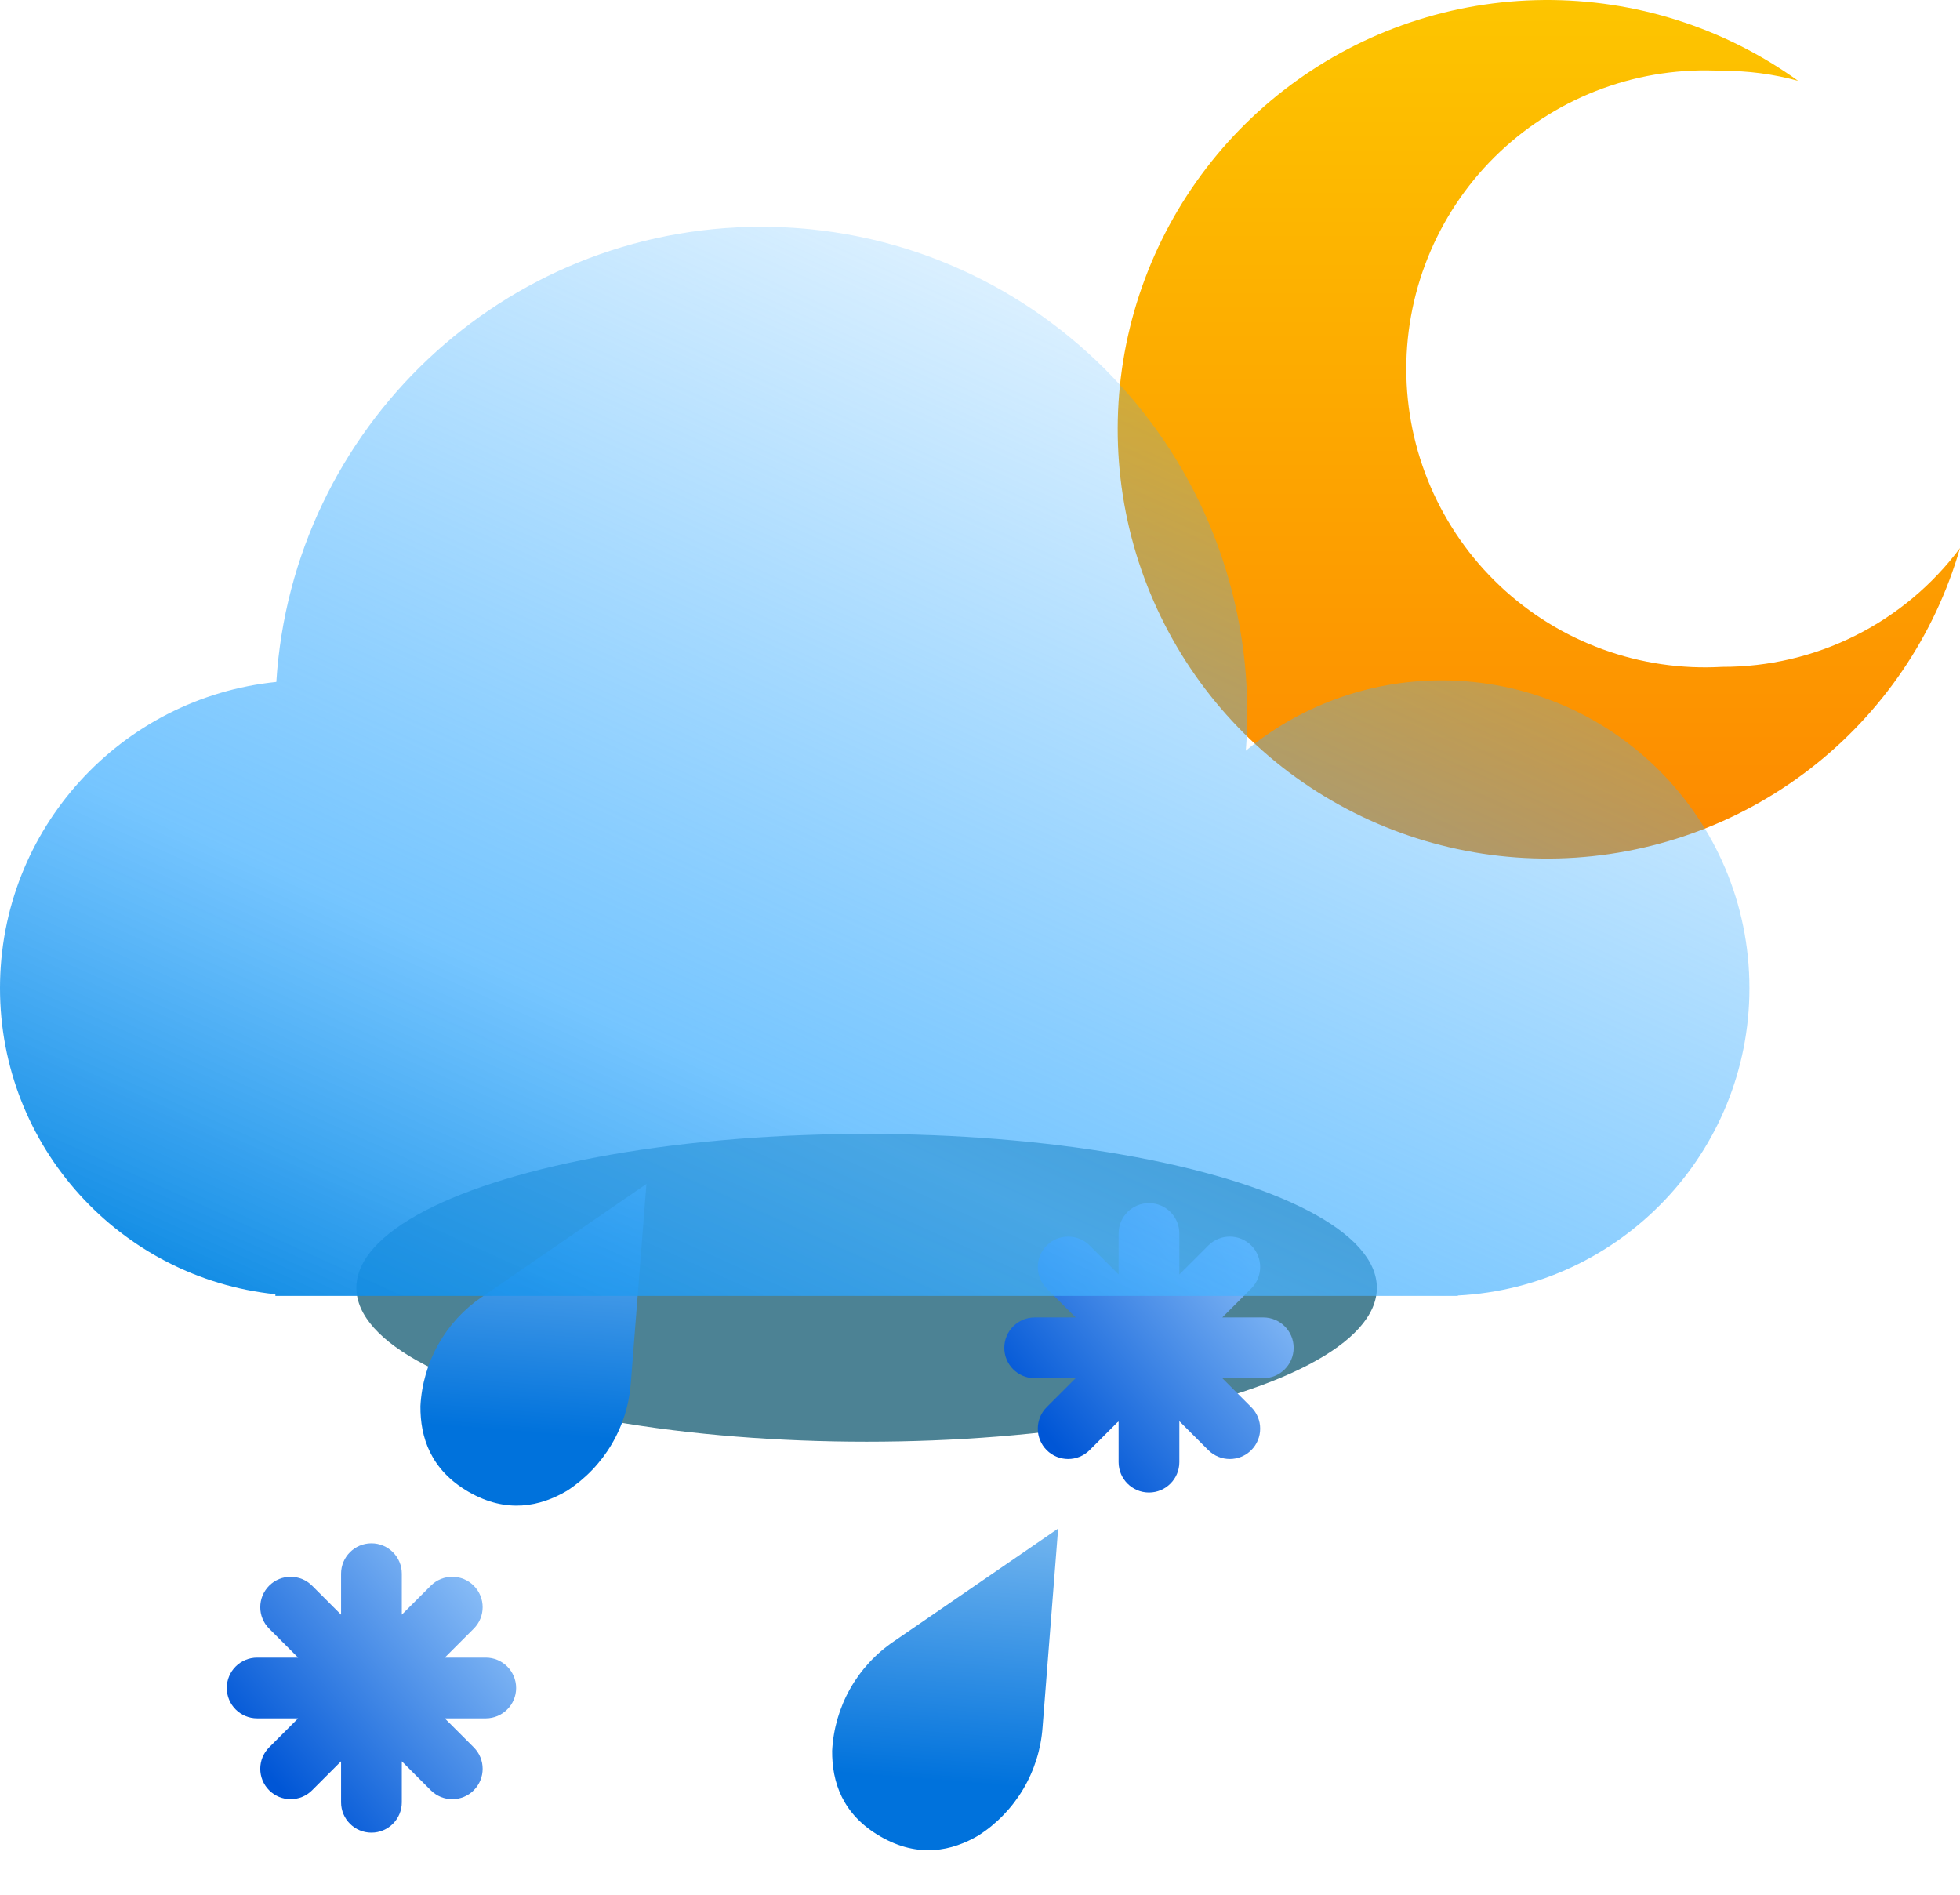 <svg width="121" height="117" viewBox="0 0 121 117" fill="none" xmlns="http://www.w3.org/2000/svg">
<g filter="url(#filter0_f_207_1786)">
<ellipse cx="53.5" cy="79.5" rx="31.5" ry="9.5" fill="#004E67" fill-opacity="0.7"/>
</g>
<path d="M106.323 41.168C103.816 41.313 101.305 40.945 98.946 40.086C96.586 39.227 94.427 37.895 92.601 36.173C90.774 34.45 89.32 32.373 88.325 30.069C87.331 27.765 86.817 25.282 86.817 22.772C86.817 20.262 87.331 17.779 88.325 15.475C89.32 13.171 90.774 11.093 92.601 9.371C94.427 7.648 96.586 6.317 98.946 5.458C101.305 4.599 103.816 4.231 106.323 4.376C107.906 4.364 109.483 4.572 111.01 4.992C106.438 1.704 100.936 -0.045 95.303 0.001C89.67 0.046 84.198 1.883 79.68 5.246C75.162 8.608 71.832 13.321 70.174 18.701C68.517 24.081 68.616 29.849 70.459 35.168C72.302 40.488 75.792 45.083 80.423 48.288C85.055 51.492 90.587 53.139 96.218 52.991C101.85 52.842 107.287 50.905 111.743 47.461C116.199 44.017 119.441 39.244 121 33.834C119.296 36.117 117.081 37.969 114.532 39.242C111.984 40.516 109.172 41.175 106.323 41.168Z" fill="url(#paint0_linear_207_1786)"/>
<path d="M39.907 73.088L29.753 80.062C28.64 80.817 27.719 81.817 27.061 82.986C26.402 84.155 26.024 85.462 25.955 86.804C25.94 88.723 26.581 90.739 28.932 92.097C31.284 93.454 33.35 93.001 35.004 92.028C36.132 91.298 37.075 90.317 37.758 89.162C38.441 88.007 38.847 86.71 38.944 85.369L39.907 73.088Z" fill="url(#paint1_linear_207_1786)"/>
<path d="M65.323 94.361L55.169 101.335C54.057 102.089 53.136 103.09 52.477 104.259C51.819 105.428 51.441 106.734 51.372 108.077C51.356 109.996 51.998 112.011 54.349 113.369C56.7 114.726 58.767 114.274 60.421 113.301C61.549 112.57 62.491 111.589 63.174 110.435C63.857 109.28 64.263 107.982 64.361 106.642L65.323 94.361Z" fill="url(#paint2_linear_207_1786)"/>
<path fill-rule="evenodd" clip-rule="evenodd" d="M24.806 97.147C24.806 96.112 23.967 95.272 22.931 95.272C21.896 95.272 21.056 96.112 21.056 97.147V99.677L19.268 97.888C18.535 97.156 17.348 97.156 16.616 97.888C15.884 98.621 15.884 99.808 16.616 100.54L18.405 102.329H15.875C14.839 102.329 14 103.168 14 104.204C14 105.239 14.839 106.079 15.875 106.079H18.405L16.616 107.868C15.884 108.6 15.884 109.787 16.616 110.519C17.348 111.252 18.535 111.252 19.267 110.519L21.056 108.73V111.26C21.056 112.296 21.896 113.135 22.931 113.135C23.967 113.135 24.806 112.296 24.806 111.26V108.73L26.595 110.519C27.328 111.252 28.515 111.252 29.247 110.519C29.979 109.787 29.979 108.6 29.247 107.868L27.458 106.079H29.988C31.023 106.079 31.863 105.239 31.863 104.204C31.863 103.168 31.023 102.329 29.988 102.329H27.458L29.247 100.54C29.979 99.808 29.979 98.621 29.247 97.888C28.515 97.156 27.327 97.156 26.595 97.888L24.806 99.677V97.147Z" fill="url(#paint3_linear_207_1786)"/>
<path fill-rule="evenodd" clip-rule="evenodd" d="M72.806 76.147C72.806 75.112 71.967 74.272 70.931 74.272C69.896 74.272 69.056 75.112 69.056 76.147V78.677L67.268 76.888C66.535 76.156 65.348 76.156 64.616 76.888C63.884 77.621 63.884 78.808 64.616 79.54L66.405 81.329H63.875C62.84 81.329 62 82.168 62 83.204C62 84.239 62.84 85.079 63.875 85.079H66.405L64.616 86.868C63.884 87.6 63.884 88.787 64.616 89.519C65.348 90.251 66.535 90.251 67.267 89.519L69.056 87.73V90.26C69.056 91.296 69.896 92.135 70.931 92.135C71.967 92.135 72.806 91.296 72.806 90.26V87.73L74.595 89.519C75.328 90.251 76.515 90.251 77.247 89.519C77.979 88.787 77.979 87.6 77.247 86.868L75.458 85.079H77.988C79.023 85.079 79.863 84.239 79.863 83.204C79.863 82.168 79.023 81.329 77.988 81.329H75.458L77.247 79.54C77.979 78.808 77.979 77.621 77.247 76.888C76.514 76.156 75.327 76.156 74.595 76.888L72.806 78.677V76.147Z" fill="url(#paint4_linear_207_1786)"/>
<g filter="url(#filter1_bi_207_1786)">
<path fill-rule="evenodd" clip-rule="evenodd" d="M77 42C77 42.788 76.97 43.569 76.91 44.342C80.195 41.63 84.407 40 89 40C99.493 40 108 48.507 108 59C108 69.158 100.029 77.454 90 77.974V78H89H19H17V77.896C7.447 76.897 0 68.818 0 59C0 49.162 7.478 41.07 17.059 40.098C18.041 24.416 31.07 12 47 12C63.569 12 77 25.431 77 42Z" fill="url(#paint5_linear_207_1786)"/>
</g>
<defs>
<filter id="filter0_f_207_1786" x="0" y="48" width="107" height="63" filterUnits="userSpaceOnUse" color-interpolation-filters="sRGB">
<feFlood flood-opacity="0" result="BackgroundImageFix"/>
<feBlend mode="normal" in="SourceGraphic" in2="BackgroundImageFix" result="shape"/>
<feGaussianBlur stdDeviation="11" result="effect1_foregroundBlur_207_1786"/>
</filter>
<filter id="filter1_bi_207_1786" x="-7" y="5" width="122" height="80" filterUnits="userSpaceOnUse" color-interpolation-filters="sRGB">
<feFlood flood-opacity="0" result="BackgroundImageFix"/>
<feGaussianBlur in="BackgroundImageFix" stdDeviation="3.5"/>
<feComposite in2="SourceAlpha" operator="in" result="effect1_backgroundBlur_207_1786"/>
<feBlend mode="normal" in="SourceGraphic" in2="effect1_backgroundBlur_207_1786" result="shape"/>
<feColorMatrix in="SourceAlpha" type="matrix" values="0 0 0 0 0 0 0 0 0 0 0 0 0 0 0 0 0 0 127 0" result="hardAlpha"/>
<feOffset dy="2"/>
<feGaussianBlur stdDeviation="4"/>
<feComposite in2="hardAlpha" operator="arithmetic" k2="-1" k3="1"/>
<feColorMatrix type="matrix" values="0 0 0 0 0 0 0 0 0 0.82 0 0 0 0 1 0 0 0 0.25 0"/>
<feBlend mode="normal" in2="shape" result="effect2_innerShadow_207_1786"/>
</filter>
<linearGradient id="paint0_linear_207_1786" x1="95" y1="0" x2="95" y2="53" gradientUnits="userSpaceOnUse">
<stop stop-color="#FDC500"/>
<stop offset="1" stop-color="#FD8900"/>
</linearGradient>
<linearGradient id="paint1_linear_207_1786" x1="49.187" y1="59.427" x2="46.808" y2="89.579" gradientUnits="userSpaceOnUse">
<stop stop-color="#D7F0FF"/>
<stop offset="1" stop-color="#0072DC"/>
</linearGradient>
<linearGradient id="paint2_linear_207_1786" x1="73.905" y1="80.867" x2="71.525" y2="111.018" gradientUnits="userSpaceOnUse">
<stop stop-color="#D7F0FF"/>
<stop offset="1" stop-color="#0072DC"/>
</linearGradient>
<linearGradient id="paint3_linear_207_1786" x1="16.55" y1="109.52" x2="33.515" y2="95.201" gradientUnits="userSpaceOnUse">
<stop stop-color="#0056D6"/>
<stop offset="1" stop-color="#ADD8FF"/>
</linearGradient>
<linearGradient id="paint4_linear_207_1786" x1="64.55" y1="88.52" x2="81.515" y2="74.201" gradientUnits="userSpaceOnUse">
<stop stop-color="#0056D6"/>
<stop offset="1" stop-color="#ADD8FF"/>
</linearGradient>
<linearGradient id="paint5_linear_207_1786" x1="56" y1="101.5" x2="96.5" y2="12" gradientUnits="userSpaceOnUse">
<stop stop-color="#0082DF"/>
<stop offset="0.3" stop-color="#48B2FF" stop-opacity="0.75"/>
<stop offset="1" stop-color="#3BADFF" stop-opacity="0"/>
</linearGradient>
</defs>
</svg>
